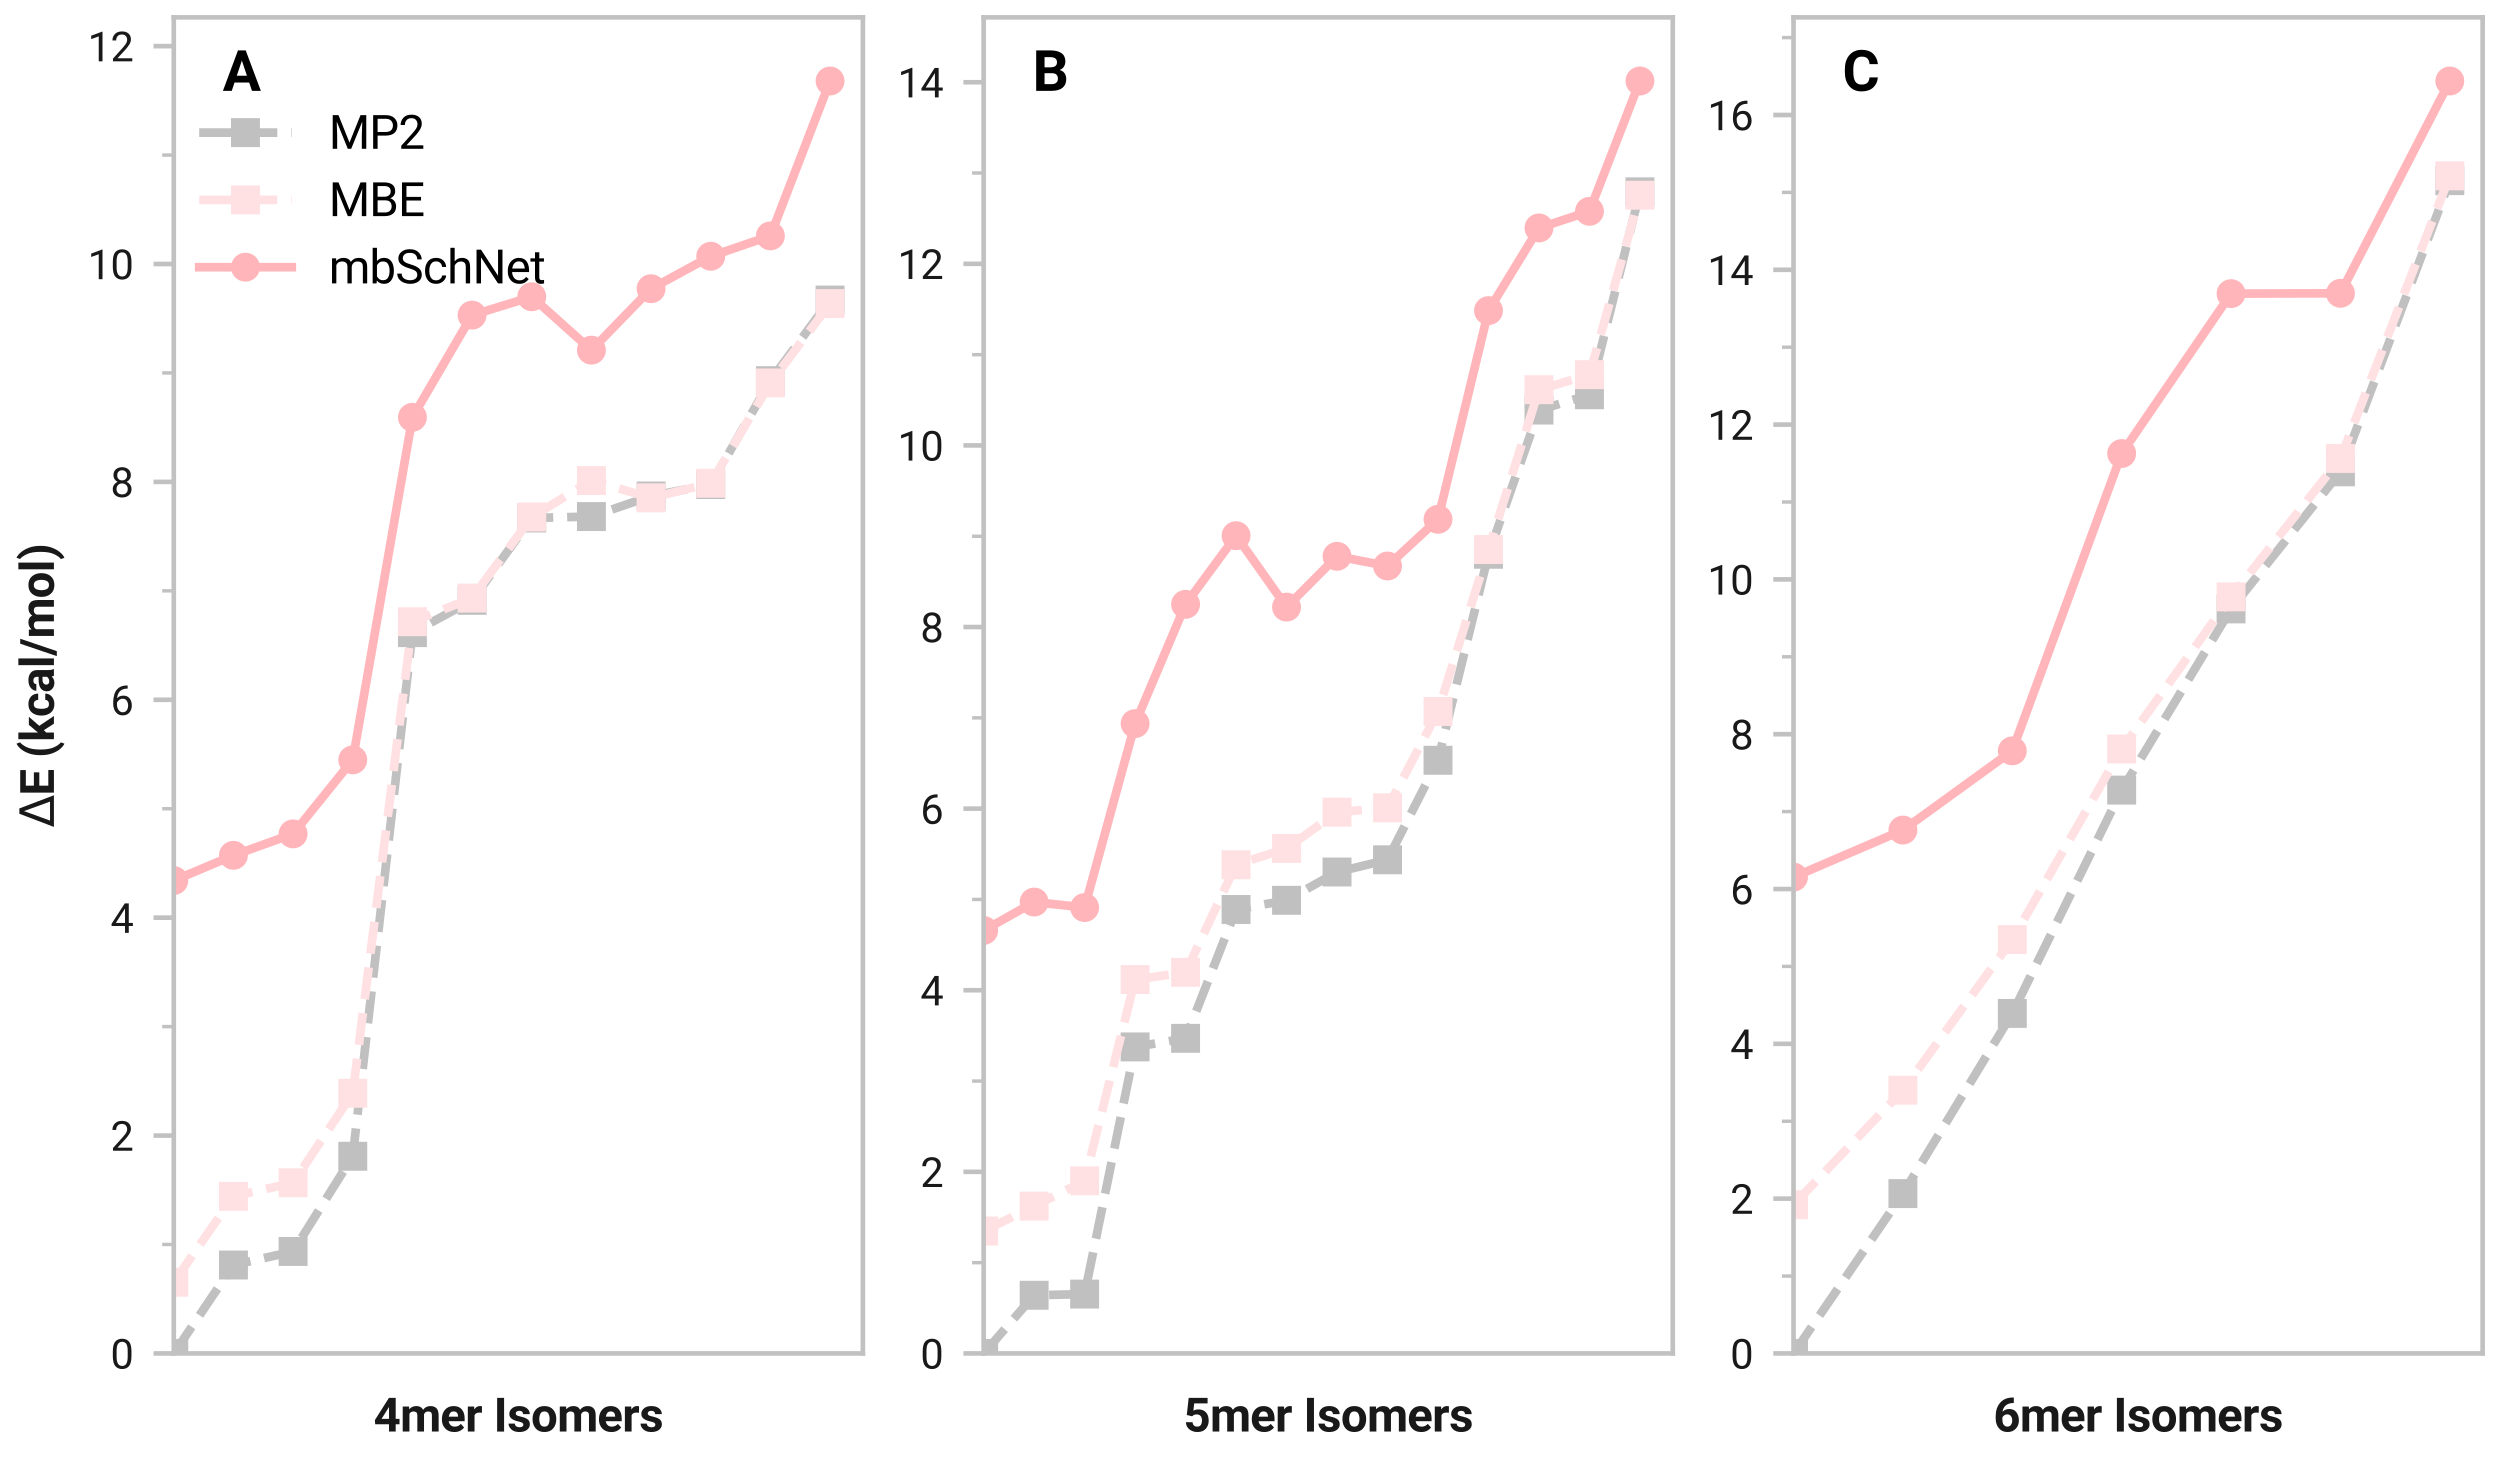 <?xml version="1.0" encoding="utf-8" standalone="no"?>
<!DOCTYPE svg PUBLIC "-//W3C//DTD SVG 1.1//EN"
  "http://www.w3.org/Graphics/SVG/1.1/DTD/svg11.dtd">
<svg xmlns:xlink="http://www.w3.org/1999/xlink" width="432pt" height="252pt" viewBox="0 0 432 252" xmlns="http://www.w3.org/2000/svg" version="1.1">
 <defs>
  <style type="text/css">*{stroke-linejoin: round; stroke-linecap: butt}</style>
 </defs>
 <g id="figure_1">
  <g id="patch_1">
   <path d="M 0 252 
L 432 252 
L 432 0 
L 0 0 
z
" style="fill: #ffffff"/>
  </g>
  <g id="axes_1">
   <g id="patch_2">
    <path d="M 30.029 233.875 
L 149.106 233.875 
L 149.106 3 
L 30.029 3 
z
" style="fill: #ffffff"/>
   </g>
   <g id="line2d_1">
    <path d="M 30.029 233.875 
L 40.338 218.595 
L 50.648 216.253 
L 60.958 199.802 
L 71.268 109.321 
L 81.577 103.744 
L 91.887 89.507 
L 102.197 89.262 
L 112.507 85.708 
L 122.817 83.726 
L 133.126 65.779 
L 143.436 51.85 
" clip-path="url(#p419c8ee6af)" style="fill: none; stroke-dasharray: 5.55,2.4; stroke-dashoffset: 0; stroke: #c0c0c0; stroke-width: 1.5"/>
    <defs>
     <path id="m6f2fa4c3c3" d="M -2.5 2.5 
L 2.5 2.5 
L 2.5 -2.5 
L -2.5 -2.5 
z
"/>
    </defs>
    <g clip-path="url(#p419c8ee6af)">
     <use xlink:href="#m6f2fa4c3c3" x="30.029" y="233.875" style="fill: #c0c0c0"/>
     <use xlink:href="#m6f2fa4c3c3" x="40.338" y="218.595" style="fill: #c0c0c0"/>
     <use xlink:href="#m6f2fa4c3c3" x="50.648" y="216.253" style="fill: #c0c0c0"/>
     <use xlink:href="#m6f2fa4c3c3" x="60.958" y="199.802" style="fill: #c0c0c0"/>
     <use xlink:href="#m6f2fa4c3c3" x="71.268" y="109.321" style="fill: #c0c0c0"/>
     <use xlink:href="#m6f2fa4c3c3" x="81.577" y="103.744" style="fill: #c0c0c0"/>
     <use xlink:href="#m6f2fa4c3c3" x="91.887" y="89.507" style="fill: #c0c0c0"/>
     <use xlink:href="#m6f2fa4c3c3" x="102.197" y="89.262" style="fill: #c0c0c0"/>
     <use xlink:href="#m6f2fa4c3c3" x="112.507" y="85.708" style="fill: #c0c0c0"/>
     <use xlink:href="#m6f2fa4c3c3" x="122.817" y="83.726" style="fill: #c0c0c0"/>
     <use xlink:href="#m6f2fa4c3c3" x="133.126" y="65.779" style="fill: #c0c0c0"/>
     <use xlink:href="#m6f2fa4c3c3" x="143.436" y="51.85" style="fill: #c0c0c0"/>
    </g>
   </g>
   <g id="line2d_2">
    <path d="M 30.029 221.563 
L 40.338 206.729 
L 50.648 204.382 
L 60.958 188.913 
L 71.268 107.428 
L 81.577 103.34 
L 91.887 89.324 
L 102.197 83.038 
L 112.507 86.028 
L 122.817 83.511 
L 133.126 66.172 
L 143.436 52.463 
" clip-path="url(#p419c8ee6af)" style="fill: none; stroke-dasharray: 5.55,2.4; stroke-dashoffset: 0; stroke: #ffe1e3; stroke-width: 1.5"/>
    <defs>
     <path id="m548f110349" d="M -2.5 2.5 
L 2.5 2.5 
L 2.5 -2.5 
L -2.5 -2.5 
z
"/>
    </defs>
    <g clip-path="url(#p419c8ee6af)">
     <use xlink:href="#m548f110349" x="30.029" y="221.563" style="fill: #ffe1e3"/>
     <use xlink:href="#m548f110349" x="40.338" y="206.729" style="fill: #ffe1e3"/>
     <use xlink:href="#m548f110349" x="50.648" y="204.382" style="fill: #ffe1e3"/>
     <use xlink:href="#m548f110349" x="60.958" y="188.913" style="fill: #ffe1e3"/>
     <use xlink:href="#m548f110349" x="71.268" y="107.428" style="fill: #ffe1e3"/>
     <use xlink:href="#m548f110349" x="81.577" y="103.34" style="fill: #ffe1e3"/>
     <use xlink:href="#m548f110349" x="91.887" y="89.324" style="fill: #ffe1e3"/>
     <use xlink:href="#m548f110349" x="102.197" y="83.038" style="fill: #ffe1e3"/>
     <use xlink:href="#m548f110349" x="112.507" y="86.028" style="fill: #ffe1e3"/>
     <use xlink:href="#m548f110349" x="122.817" y="83.511" style="fill: #ffe1e3"/>
     <use xlink:href="#m548f110349" x="133.126" y="66.172" style="fill: #ffe1e3"/>
     <use xlink:href="#m548f110349" x="143.436" y="52.463" style="fill: #ffe1e3"/>
    </g>
   </g>
   <g id="matplotlib.axis_1">
    <g id="text_1">
     <!-- 4mer Isomers -->
     <g style="fill: #191919" transform="translate(64.556 247.375) scale(0.08 -0.08)">
      <defs>
       <path id="Roboto-Bold-34" d="M 175 1553 
L 2072 4550 
L 2984 4550 
L 2984 1713 
L 3500 1713 
L 3500 984 
L 2984 984 
L 2984 0 
L 2081 0 
L 2081 984 
L 216 984 
L 175 1553 
z
M 1072 1713 
L 2081 1713 
L 2081 3328 
L 2019 3219 
L 1072 1713 
z
" transform="scale(0.016)"/>
       <path id="Roboto-Bold-6d" d="M 1806 2713 
Q 1431 2713 1253 2394 
L 1253 0 
L 347 0 
L 347 3381 
L 1197 3381 
L 1228 3009 
Q 1581 3444 2197 3444 
Q 2850 3444 3094 2928 
Q 3441 3444 4109 3444 
Q 4597 3444 4894 3156 
Q 5191 2869 5194 2169 
L 5194 0 
L 4288 0 
L 4288 2156 
Q 4288 2494 4152 2603 
Q 4016 2713 3781 2713 
Q 3381 2713 3222 2334 
L 3222 0 
L 2319 0 
L 2319 2150 
Q 2319 2484 2181 2598 
Q 2044 2713 1806 2713 
z
" transform="scale(0.016)"/>
       <path id="Roboto-Bold-65" d="M 3225 550 
Q 3063 319 2731 128 
Q 2400 -63 1906 -63 
Q 1119 -63 675 414 
Q 231 891 228 1566 
L 228 1697 
Q 228 2463 654 2953 
Q 1081 3444 1806 3444 
Q 2534 3444 2915 2987 
Q 3297 2531 3297 1781 
L 3297 1397 
L 1144 1397 
Q 1191 1069 1403 867 
Q 1616 666 1963 666 
Q 2478 666 2778 1044 
L 3225 550 
z
M 1800 2716 
Q 1513 2716 1356 2522 
Q 1200 2328 1153 2016 
L 2409 2016 
L 2409 2084 
Q 2403 2356 2258 2536 
Q 2113 2716 1800 2716 
z
" transform="scale(0.016)"/>
       <path id="Roboto-Bold-72" d="M 1922 2563 
Q 1413 2563 1253 2216 
L 1253 0 
L 347 0 
L 347 3381 
L 1200 3381 
L 1228 2978 
Q 1494 3444 1981 3444 
Q 2153 3444 2259 3403 
L 2250 2538 
L 1922 2563 
z
" transform="scale(0.016)"/>
       <path id="Roboto-Bold-20" transform="scale(0.016)"/>
       <path id="Roboto-Bold-49" d="M 1403 4550 
L 1403 0 
L 466 0 
L 466 4550 
L 1403 4550 
z
" transform="scale(0.016)"/>
       <path id="Roboto-Bold-73" d="M 2178 938 
Q 2178 1081 2045 1179 
Q 1913 1278 1475 1372 
Q 953 1484 618 1721 
Q 284 1959 284 2394 
Q 284 2816 642 3130 
Q 1000 3444 1631 3444 
Q 2291 3444 2669 3134 
Q 3047 2825 3047 2353 
L 2144 2353 
Q 2144 2547 2019 2675 
Q 1894 2803 1628 2803 
Q 1403 2803 1276 2698 
Q 1150 2594 1150 2438 
Q 1150 2294 1284 2200 
Q 1419 2106 1781 2034 
Q 2331 1925 2693 1700 
Q 3056 1475 3056 972 
Q 3056 525 2672 231 
Q 2288 -63 1634 -63 
Q 925 -63 550 301 
Q 175 666 175 1078 
L 1034 1078 
Q 1047 813 1230 697 
Q 1413 581 1653 581 
Q 2178 581 2178 938 
z
" transform="scale(0.016)"/>
       <path id="Roboto-Bold-6f" d="M 206 1722 
Q 206 2459 625 2951 
Q 1044 3444 1806 3444 
Q 2578 3444 2993 2951 
Q 3409 2459 3409 1722 
L 3409 1656 
Q 3409 919 2993 428 
Q 2578 -63 1813 -63 
Q 1053 -63 636 415 
Q 219 894 206 1616 
L 206 1722 
z
M 1113 1656 
Q 1113 1244 1270 955 
Q 1428 666 1813 666 
Q 2191 666 2348 953 
Q 2506 1241 2506 1722 
Q 2506 2125 2348 2420 
Q 2191 2716 1806 2716 
Q 1425 2716 1269 2422 
Q 1113 2128 1113 1656 
z
" transform="scale(0.016)"/>
      </defs>
      <use xlink:href="#Roboto-Bold-34"/>
      <use xlink:href="#Roboto-Bold-6d" x="57.373"/>
      <use xlink:href="#Roboto-Bold-65" x="143.945"/>
      <use xlink:href="#Roboto-Bold-72" x="197.998"/>
      <use xlink:href="#Roboto-Bold-20" x="234.521"/>
      <use xlink:href="#Roboto-Bold-49" x="259.424"/>
      <use xlink:href="#Roboto-Bold-73" x="288.623"/>
      <use xlink:href="#Roboto-Bold-6f" x="340.088"/>
      <use xlink:href="#Roboto-Bold-6d" x="396.631"/>
      <use xlink:href="#Roboto-Bold-65" x="483.203"/>
      <use xlink:href="#Roboto-Bold-72" x="537.256"/>
      <use xlink:href="#Roboto-Bold-73" x="573.779"/>
     </g>
    </g>
   </g>
   <g id="matplotlib.axis_2">
    <g id="ytick_1">
     <g id="line2d_3">
      <defs>
       <path id="mdea98d1e43" d="M 0 0 
L -3.5 0 
" style="stroke: #c2c1c1; stroke-width: 0.8"/>
      </defs>
      <g>
       <use xlink:href="#mdea98d1e43" x="30.029" y="233.875" style="fill: #c2c1c1; stroke: #c2c1c1; stroke-width: 0.8"/>
      </g>
     </g>
     <g id="text_2">
      <!-- 0 -->
      <g style="fill: #191919" transform="translate(19.094 236.5) scale(0.07 -0.07)">
       <defs>
        <path id="Roboto-Regular-30" d="M 3234 1944 
Q 3234 825 2848 381 
Q 2463 -63 1800 -63 
Q 1156 -63 764 368 
Q 372 800 359 1872 
L 359 2638 
Q 359 3753 750 4183 
Q 1141 4613 1794 4613 
Q 2447 4613 2834 4195 
Q 3222 3778 3234 2709 
L 3234 1944 
z
M 2653 2734 
Q 2653 3503 2434 3822 
Q 2216 4141 1794 4141 
Q 1388 4141 1167 3831 
Q 947 3522 941 2778 
L 941 1850 
Q 941 1088 1164 750 
Q 1388 413 1800 413 
Q 2222 413 2436 745 
Q 2650 1078 2653 1825 
L 2653 2734 
z
" transform="scale(0.016)"/>
       </defs>
       <use xlink:href="#Roboto-Regular-30"/>
      </g>
     </g>
    </g>
    <g id="ytick_2">
     <g id="line2d_4">
      <g>
       <use xlink:href="#mdea98d1e43" x="30.029" y="196.224" style="fill: #c2c1c1; stroke: #c2c1c1; stroke-width: 0.8"/>
      </g>
     </g>
     <g id="text_3">
      <!-- 2 -->
      <g style="fill: #191919" transform="translate(19.094 198.849) scale(0.07 -0.07)">
       <defs>
        <path id="Roboto-Regular-32" d="M 3359 475 
L 3359 0 
L 381 0 
L 381 416 
L 1925 2134 
Q 2306 2566 2439 2819 
Q 2572 3072 2572 3328 
Q 2572 3663 2364 3900 
Q 2156 4138 1778 4138 
Q 1322 4138 1097 3878 
Q 872 3619 872 3213 
L 294 3213 
Q 294 3788 672 4200 
Q 1050 4613 1778 4613 
Q 2422 4613 2786 4278 
Q 3150 3944 3150 3397 
Q 3150 2997 2903 2592 
Q 2656 2188 2297 1797 
L 1078 475 
L 3359 475 
z
" transform="scale(0.016)"/>
       </defs>
       <use xlink:href="#Roboto-Regular-32"/>
      </g>
     </g>
    </g>
    <g id="ytick_3">
     <g id="line2d_5">
      <g>
       <use xlink:href="#mdea98d1e43" x="30.029" y="158.574" style="fill: #c2c1c1; stroke: #c2c1c1; stroke-width: 0.8"/>
      </g>
     </g>
     <g id="text_4">
      <!-- 4 -->
      <g style="fill: #191919" transform="translate(19.094 161.199) scale(0.07 -0.07)">
       <defs>
        <path id="Roboto-Regular-34" d="M 166 1397 
L 2203 4550 
L 2819 4550 
L 2819 1531 
L 3453 1531 
L 3453 1056 
L 2819 1056 
L 2819 0 
L 2241 0 
L 2241 1056 
L 166 1056 
L 166 1397 
z
M 822 1531 
L 2241 1531 
L 2241 3766 
L 2169 3638 
L 822 1531 
z
" transform="scale(0.016)"/>
       </defs>
       <use xlink:href="#Roboto-Regular-34"/>
      </g>
     </g>
    </g>
    <g id="ytick_4">
     <g id="line2d_6">
      <g>
       <use xlink:href="#mdea98d1e43" x="30.029" y="120.923" style="fill: #c2c1c1; stroke: #c2c1c1; stroke-width: 0.8"/>
      </g>
     </g>
     <g id="text_5">
      <!-- 6 -->
      <g style="fill: #191919" transform="translate(19.094 123.548) scale(0.07 -0.07)">
       <defs>
        <path id="Roboto-Regular-36" d="M 3291 1484 
Q 3291 838 2930 387 
Q 2569 -63 1878 -63 
Q 1388 -63 1063 198 
Q 738 459 577 861 
Q 416 1263 416 1684 
L 416 1956 
Q 416 2597 595 3194 
Q 775 3791 1247 4173 
Q 1719 4556 2597 4556 
L 2647 4556 
L 2647 4066 
Q 2041 4066 1705 3853 
Q 1369 3641 1205 3302 
Q 1041 2963 1006 2575 
Q 1369 2984 1984 2984 
Q 2438 2984 2727 2765 
Q 3016 2547 3153 2201 
Q 3291 1856 3291 1484 
z
M 997 1666 
Q 997 1059 1267 737 
Q 1538 416 1878 416 
Q 2278 416 2498 708 
Q 2719 1000 2719 1456 
Q 2719 1863 2516 2184 
Q 2313 2506 1891 2506 
Q 1588 2506 1341 2325 
Q 1094 2144 997 1884 
L 997 1666 
z
" transform="scale(0.016)"/>
       </defs>
       <use xlink:href="#Roboto-Regular-36"/>
      </g>
     </g>
    </g>
    <g id="ytick_5">
     <g id="line2d_7">
      <g>
       <use xlink:href="#mdea98d1e43" x="30.029" y="83.272" style="fill: #c2c1c1; stroke: #c2c1c1; stroke-width: 0.8"/>
      </g>
     </g>
     <g id="text_6">
      <!-- 8 -->
      <g style="fill: #191919" transform="translate(19.094 85.897) scale(0.07 -0.07)">
       <defs>
        <path id="Roboto-Regular-38" d="M 3244 1231 
Q 3244 606 2826 271 
Q 2409 -63 1796 -63 
Q 1184 -63 767 271 
Q 350 606 350 1231 
Q 350 1613 554 1905 
Q 759 2197 1109 2347 
Q 806 2494 629 2762 
Q 453 3031 453 3366 
Q 453 3963 833 4288 
Q 1213 4613 1794 4613 
Q 2378 4613 2758 4288 
Q 3138 3963 3138 3366 
Q 3138 3028 2956 2761 
Q 2775 2494 2472 2347 
Q 2825 2197 3034 1903 
Q 3244 1609 3244 1231 
z
M 2559 3356 
Q 2559 3697 2346 3917 
Q 2134 4138 1793 4138 
Q 1453 4138 1243 3927 
Q 1034 3716 1034 3356 
Q 1034 3003 1243 2790 
Q 1453 2578 1797 2578 
Q 2138 2578 2348 2790 
Q 2559 3003 2559 3356 
z
M 2663 1244 
Q 2663 1625 2420 1865 
Q 2178 2106 1791 2106 
Q 1394 2106 1161 1865 
Q 928 1625 928 1244 
Q 928 850 1161 631 
Q 1394 413 1797 413 
Q 2200 413 2431 631 
Q 2663 850 2663 1244 
z
" transform="scale(0.016)"/>
       </defs>
       <use xlink:href="#Roboto-Regular-38"/>
      </g>
     </g>
    </g>
    <g id="ytick_6">
     <g id="line2d_8">
      <g>
       <use xlink:href="#mdea98d1e43" x="30.029" y="45.622" style="fill: #c2c1c1; stroke: #c2c1c1; stroke-width: 0.8"/>
      </g>
     </g>
     <g id="text_7">
      <!-- 10 -->
      <g style="fill: #191919" transform="translate(15.16 48.247) scale(0.07 -0.07)">
       <defs>
        <path id="Roboto-Regular-31" d="M 2278 4575 
L 2278 0 
L 1700 0 
L 1700 3853 
L 534 3428 
L 534 3950 
L 2188 4575 
L 2278 4575 
z
" transform="scale(0.016)"/>
       </defs>
       <use xlink:href="#Roboto-Regular-31"/>
       <use xlink:href="#Roboto-Regular-30" x="56.201"/>
      </g>
     </g>
    </g>
    <g id="ytick_7">
     <g id="line2d_9">
      <g>
       <use xlink:href="#mdea98d1e43" x="30.029" y="7.971" style="fill: #c2c1c1; stroke: #c2c1c1; stroke-width: 0.8"/>
      </g>
     </g>
     <g id="text_8">
      <!-- 12 -->
      <g style="fill: #191919" transform="translate(15.16 10.596) scale(0.07 -0.07)">
       <use xlink:href="#Roboto-Regular-31"/>
       <use xlink:href="#Roboto-Regular-32" x="56.201"/>
      </g>
     </g>
    </g>
    <g id="ytick_8">
     <g id="line2d_10">
      <defs>
       <path id="mc405401a1e" d="M 0 0 
L -2 0 
" style="stroke: #c2c1c1; stroke-width: 0.6"/>
      </defs>
      <g>
       <use xlink:href="#mc405401a1e" x="30.029" y="215.049" style="fill: #c2c1c1; stroke: #c2c1c1; stroke-width: 0.6"/>
      </g>
     </g>
    </g>
    <g id="ytick_9">
     <g id="line2d_11">
      <g>
       <use xlink:href="#mc405401a1e" x="30.029" y="177.399" style="fill: #c2c1c1; stroke: #c2c1c1; stroke-width: 0.6"/>
      </g>
     </g>
    </g>
    <g id="ytick_10">
     <g id="line2d_12">
      <g>
       <use xlink:href="#mc405401a1e" x="30.029" y="139.748" style="fill: #c2c1c1; stroke: #c2c1c1; stroke-width: 0.6"/>
      </g>
     </g>
    </g>
    <g id="ytick_11">
     <g id="line2d_13">
      <g>
       <use xlink:href="#mc405401a1e" x="30.029" y="102.098" style="fill: #c2c1c1; stroke: #c2c1c1; stroke-width: 0.6"/>
      </g>
     </g>
    </g>
    <g id="ytick_12">
     <g id="line2d_14">
      <g>
       <use xlink:href="#mc405401a1e" x="30.029" y="64.447" style="fill: #c2c1c1; stroke: #c2c1c1; stroke-width: 0.6"/>
      </g>
     </g>
    </g>
    <g id="ytick_13">
     <g id="line2d_15">
      <g>
       <use xlink:href="#mc405401a1e" x="30.029" y="26.797" style="fill: #c2c1c1; stroke: #c2c1c1; stroke-width: 0.6"/>
      </g>
     </g>
    </g>
    <g id="text_9">
     <!-- $\Delta$E (kcal/mol) -->
     <g style="fill: #191919" transform="translate(9.32 142.958) rotate(-90) scale(0.08 -0.08)">
      <defs>
       <path id="DejaVuSans-394" d="M 2188 4044 
L 906 525 
L 3472 525 
L 2188 4044 
z
M 50 0 
L 1831 4666 
L 2547 4666 
L 4325 0 
L 50 0 
z
" transform="scale(0.016)"/>
       <path id="Roboto-Bold-45" d="M 406 0 
L 406 4550 
L 3450 4550 
L 3450 3791 
L 1347 3791 
L 1347 2706 
L 3144 2706 
L 3144 1972 
L 1347 1972 
L 1347 756 
L 3459 756 
L 3459 0 
L 406 0 
z
" transform="scale(0.016)"/>
       <path id="Roboto-Bold-28" d="M 391 1850 
Q 391 2731 633 3392 
Q 875 4053 1234 4473 
Q 1594 4894 1947 5053 
L 2122 4566 
Q 1772 4303 1465 3661 
Q 1159 3019 1153 1906 
L 1153 1772 
Q 1153 628 1461 -23 
Q 1769 -675 2122 -944 
L 1947 -1422 
Q 1594 -1266 1234 -845 
Q 875 -425 633 237 
Q 391 900 391 1778 
L 391 1850 
z
" transform="scale(0.016)"/>
       <path id="Roboto-Bold-6b" d="M 2444 0 
L 1575 1356 
L 1253 1034 
L 1253 0 
L 350 0 
L 350 4803 
L 1253 4803 
L 1253 2144 
L 1428 2369 
L 2291 3381 
L 3375 3381 
L 2156 1975 
L 3484 0 
L 2444 0 
z
" transform="scale(0.016)"/>
       <path id="Roboto-Bold-63" d="M 1753 666 
Q 2000 666 2159 802 
Q 2319 938 2322 1169 
L 3172 1169 
Q 3166 631 2761 284 
Q 2356 -63 1769 -63 
Q 984 -63 595 432 
Q 206 928 206 1647 
L 206 1734 
Q 206 2450 593 2947 
Q 981 3444 1766 3444 
Q 2388 3444 2777 3087 
Q 3166 2731 3172 2122 
L 2322 2122 
Q 2319 2369 2172 2542 
Q 2025 2716 1750 2716 
Q 1356 2716 1234 2420 
Q 1113 2125 1113 1647 
Q 1113 1256 1233 961 
Q 1353 666 1753 666 
z
" transform="scale(0.016)"/>
       <path id="Roboto-Bold-61" d="M 2306 0 
Q 2250 119 2216 303 
Q 1888 -63 1363 -63 
Q 878 -63 547 223 
Q 216 509 216 950 
Q 216 1481 609 1773 
Q 1003 2066 1775 2066 
L 2178 2066 
L 2178 2263 
Q 2178 2497 2058 2636 
Q 1938 2775 1678 2775 
Q 1194 2775 1194 2369 
L 291 2369 
Q 291 2809 681 3126 
Q 1072 3444 1728 3444 
Q 2313 3444 2698 3147 
Q 3084 2850 3084 2256 
L 3084 750 
Q 3091 300 3219 53 
L 3219 0 
L 2306 0 
z
M 1559 628 
Q 1788 628 1948 729 
Q 2109 831 2178 953 
L 2178 1541 
L 1809 1541 
Q 1450 1541 1284 1389 
Q 1119 1238 1119 1016 
Q 1119 847 1236 737 
Q 1353 628 1559 628 
z
" transform="scale(0.016)"/>
       <path id="Roboto-Bold-6c" d="M 1303 4800 
L 1303 0 
L 397 0 
L 397 4800 
L 1303 4800 
z
" transform="scale(0.016)"/>
       <path id="Roboto-Bold-2f" d="M 2306 4550 
L 631 -391 
L -41 -391 
L 1634 4550 
L 2306 4550 
z
" transform="scale(0.016)"/>
       <path id="Roboto-Bold-29" d="M 1906 1778 
Q 1906 928 1656 264 
Q 1406 -400 1034 -833 
Q 663 -1266 300 -1422 
L 125 -944 
Q 472 -684 780 -37 
Q 1088 609 1094 1722 
L 1094 1856 
Q 1094 3000 780 3656 
Q 466 4313 125 4572 
L 300 5053 
Q 663 4894 1034 4461 
Q 1406 4028 1656 3364 
Q 1906 2700 1906 1847 
L 1906 1778 
z
" transform="scale(0.016)"/>
      </defs>
      <use xlink:href="#DejaVuSans-394" transform="translate(0 0.047)"/>
      <use xlink:href="#Roboto-Bold-45" transform="translate(68.408 0.047)"/>
      <use xlink:href="#Roboto-Bold-20" transform="translate(124.658 0.047)"/>
      <use xlink:href="#Roboto-Bold-28" transform="translate(149.561 0.047)"/>
      <use xlink:href="#Roboto-Bold-6b" transform="translate(184.668 0.047)"/>
      <use xlink:href="#Roboto-Bold-63" transform="translate(238.086 0.047)"/>
      <use xlink:href="#Roboto-Bold-61" transform="translate(290.283 0.047)"/>
      <use xlink:href="#Roboto-Bold-6c" transform="translate(343.896 0.047)"/>
      <use xlink:href="#Roboto-Bold-2f" transform="translate(370.41 0.047)"/>
      <use xlink:href="#Roboto-Bold-6d" transform="translate(407.812 0.047)"/>
      <use xlink:href="#Roboto-Bold-6f" transform="translate(494.385 0.047)"/>
      <use xlink:href="#Roboto-Bold-6c" transform="translate(550.928 0.047)"/>
      <use xlink:href="#Roboto-Bold-29" transform="translate(577.441 0.047)"/>
     </g>
    </g>
   </g>
   <g id="line2d_16">
    <path d="M 30.029 152.157 
L 40.338 147.802 
L 50.648 144.094 
L 60.958 131.302 
L 71.268 72.112 
L 81.577 54.456 
L 91.887 51.279 
L 102.197 60.506 
L 112.507 49.887 
L 122.817 44.283 
L 133.126 40.759 
L 143.436 13.994 
" clip-path="url(#p419c8ee6af)" style="fill: none; stroke: #ffb5ba; stroke-width: 1.5; stroke-linecap: square"/>
    <defs>
     <path id="mcfd9f51b48" d="M 0 2.5 
C 0.663 2.5 1.299 2.237 1.768 1.768 
C 2.237 1.299 2.5 0.663 2.5 0 
C 2.5 -0.663 2.237 -1.299 1.768 -1.768 
C 1.299 -2.237 0.663 -2.5 0 -2.5 
C -0.663 -2.5 -1.299 -2.237 -1.768 -1.768 
C -2.237 -1.299 -2.5 -0.663 -2.5 0 
C -2.5 0.663 -2.237 1.299 -1.768 1.768 
C -1.299 2.237 -0.663 2.5 0 2.5 
z
"/>
    </defs>
    <g clip-path="url(#p419c8ee6af)">
     <use xlink:href="#mcfd9f51b48" x="30.029" y="152.157" style="fill: #ffb5ba"/>
     <use xlink:href="#mcfd9f51b48" x="40.338" y="147.802" style="fill: #ffb5ba"/>
     <use xlink:href="#mcfd9f51b48" x="50.648" y="144.094" style="fill: #ffb5ba"/>
     <use xlink:href="#mcfd9f51b48" x="60.958" y="131.302" style="fill: #ffb5ba"/>
     <use xlink:href="#mcfd9f51b48" x="71.268" y="72.112" style="fill: #ffb5ba"/>
     <use xlink:href="#mcfd9f51b48" x="81.577" y="54.456" style="fill: #ffb5ba"/>
     <use xlink:href="#mcfd9f51b48" x="91.887" y="51.279" style="fill: #ffb5ba"/>
     <use xlink:href="#mcfd9f51b48" x="102.197" y="60.506" style="fill: #ffb5ba"/>
     <use xlink:href="#mcfd9f51b48" x="112.507" y="49.887" style="fill: #ffb5ba"/>
     <use xlink:href="#mcfd9f51b48" x="122.817" y="44.283" style="fill: #ffb5ba"/>
     <use xlink:href="#mcfd9f51b48" x="133.126" y="40.759" style="fill: #ffb5ba"/>
     <use xlink:href="#mcfd9f51b48" x="143.436" y="13.994" style="fill: #ffb5ba"/>
    </g>
   </g>
   <g id="patch_3">
    <path d="M 30.029 233.875 
L 30.029 3 
" style="fill: none; stroke: #c2c1c1; stroke-width: 0.8; stroke-linejoin: miter; stroke-linecap: square"/>
   </g>
   <g id="patch_4">
    <path d="M 149.106 233.875 
L 149.106 3 
" style="fill: none; stroke: #c2c1c1; stroke-width: 0.8; stroke-linejoin: miter; stroke-linecap: square"/>
   </g>
   <g id="patch_5">
    <path d="M 30.029 233.875 
L 149.106 233.875 
" style="fill: none; stroke: #c2c1c1; stroke-width: 0.8; stroke-linejoin: miter; stroke-linecap: square"/>
   </g>
   <g id="patch_6">
    <path d="M 30.029 3 
L 149.106 3 
" style="fill: none; stroke: #c2c1c1; stroke-width: 0.8; stroke-linejoin: miter; stroke-linecap: square"/>
   </g>
   <g id="text_10">
    <!-- A -->
    <g transform="translate(38.483 15.698) scale(0.096 -0.096)">
     <defs>
      <path id="Roboto-Bold-41" d="M 25 0 
L 1719 4550 
L 2588 4550 
L 4291 0 
L 3291 0 
L 2978 938 
L 1331 938 
L 1019 0 
L 25 0 
z
M 1584 1697 
L 2725 1697 
L 2156 3406 
L 1584 1697 
z
" transform="scale(0.016)"/>
     </defs>
     <use xlink:href="#Roboto-Bold-41"/>
    </g>
   </g>
   <g id="legend_1">
    <g id="line2d_17">
     <path d="M 34.419 22.918 
L 42.419 22.918 
L 50.419 22.918 
" style="fill: none; stroke-dasharray: 5.55,2.4; stroke-dashoffset: 0; stroke: #c0c0c0; stroke-width: 1.5"/>
     <g>
      <use xlink:href="#m6f2fa4c3c3" x="42.419" y="22.918" style="fill: #c0c0c0"/>
     </g>
    </g>
    <g id="text_11">
     <!-- MP2 -->
     <g transform="translate(56.819 25.718) scale(0.08 -0.08)">
      <defs>
       <path id="Roboto-Regular-4d" d="M 2794 841 
L 4281 4550 
L 5056 4550 
L 5056 0 
L 4456 0 
L 4456 1775 
L 4516 3678 
L 3019 0 
L 2563 0 
L 1069 3684 
L 1128 1775 
L 1128 0 
L 528 0 
L 528 4550 
L 1303 4550 
L 2794 841 
z
" transform="scale(0.016)"/>
       <path id="Roboto-Regular-50" d="M 1131 1784 
L 1131 0 
L 528 0 
L 528 4550 
L 2206 4550 
Q 2981 4550 3392 4159 
Q 3803 3769 3803 3163 
Q 3803 2503 3392 2143 
Q 2981 1784 2206 1784 
L 1131 1784 
z
M 1131 4056 
L 1131 2275 
L 2206 2275 
Q 2738 2275 2969 2522 
Q 3200 2769 3200 3156 
Q 3200 3506 2969 3781 
Q 2738 4056 2206 4056 
L 1131 4056 
z
" transform="scale(0.016)"/>
      </defs>
      <use xlink:href="#Roboto-Regular-4d"/>
      <use xlink:href="#Roboto-Regular-50" x="87.305"/>
      <use xlink:href="#Roboto-Regular-32" x="150.391"/>
     </g>
    </g>
    <g id="line2d_18">
     <path d="M 34.419 34.543 
L 42.419 34.543 
L 50.419 34.543 
" style="fill: none; stroke-dasharray: 5.55,2.4; stroke-dashoffset: 0; stroke: #ffe1e3; stroke-width: 1.5"/>
     <g>
      <use xlink:href="#m548f110349" x="42.419" y="34.543" style="fill: #ffe1e3"/>
     </g>
    </g>
    <g id="text_12">
     <!-- MBE -->
     <g transform="translate(56.819 37.343) scale(0.08 -0.08)">
      <defs>
       <path id="Roboto-Regular-42" d="M 3625 1313 
Q 3625 675 3214 337 
Q 2803 0 2122 0 
L 528 0 
L 528 4550 
L 2019 4550 
Q 2719 4550 3111 4261 
Q 3503 3972 3503 3338 
Q 3503 3022 3323 2776 
Q 3144 2531 2831 2397 
Q 3216 2291 3420 1994 
Q 3625 1697 3625 1313 
z
M 1131 4056 
L 1131 2613 
L 2038 2613 
Q 2425 2613 2662 2806 
Q 2900 3000 2900 3344 
Q 2900 4041 2056 4056 
L 1131 4056 
z
M 3025 1306 
Q 3025 1688 2817 1908 
Q 2609 2128 2150 2128 
L 1131 2128 
L 1131 491 
L 2122 491 
Q 2550 491 2787 711 
Q 3025 931 3025 1306 
z
" transform="scale(0.016)"/>
       <path id="Roboto-Regular-45" d="M 528 0 
L 528 4550 
L 3388 4550 
L 3388 4056 
L 1131 4056 
L 1131 2594 
L 3100 2594 
L 3100 2103 
L 1131 2103 
L 1131 491 
L 3419 491 
L 3419 0 
L 528 0 
z
" transform="scale(0.016)"/>
      </defs>
      <use xlink:href="#Roboto-Regular-4d"/>
      <use xlink:href="#Roboto-Regular-42" x="87.305"/>
      <use xlink:href="#Roboto-Regular-45" x="149.609"/>
     </g>
    </g>
    <g id="line2d_19">
     <path d="M 34.419 46.168 
L 42.419 46.168 
L 50.419 46.168 
" style="fill: none; stroke: #ffb5ba; stroke-width: 1.5; stroke-linecap: square"/>
     <g>
      <use xlink:href="#mcfd9f51b48" x="42.419" y="46.168" style="fill: #ffb5ba"/>
     </g>
    </g>
    <g id="text_13">
     <!-- mbSchNet -->
     <g transform="translate(56.819 48.968) scale(0.08 -0.08)">
      <defs>
       <path id="Roboto-Regular-6d" d="M 1794 2956 
Q 1225 2956 1016 2478 
L 1016 0 
L 434 0 
L 434 3381 
L 984 3381 
L 1000 3013 
Q 1366 3444 2000 3444 
Q 2325 3444 2579 3314 
Q 2834 3184 2969 2900 
Q 3138 3144 3408 3294 
Q 3678 3444 4044 3444 
Q 4588 3444 4883 3153 
Q 5178 2863 5178 2222 
L 5178 0 
L 4597 0 
L 4597 2228 
Q 4597 2653 4401 2804 
Q 4206 2956 3875 2956 
Q 3525 2956 3325 2748 
Q 3125 2541 3094 2244 
L 3094 0 
L 2516 0 
L 2516 2225 
Q 2516 2622 2319 2789 
Q 2122 2956 1794 2956 
z
" transform="scale(0.016)"/>
       <path id="Roboto-Regular-62" d="M 3303 1653 
Q 3303 913 2959 425 
Q 2616 -63 1988 -63 
Q 1347 -63 1000 391 
L 969 0 
L 438 0 
L 438 4800 
L 1019 4800 
L 1019 3016 
Q 1363 3444 1981 3444 
Q 2619 3444 2961 2969 
Q 3303 2494 3303 1719 
L 3303 1653 
z
M 1838 2956 
Q 1522 2956 1325 2804 
Q 1128 2653 1019 2431 
L 1019 959 
Q 1131 734 1331 581 
Q 1531 428 1844 428 
Q 2313 428 2517 789 
Q 2722 1150 2722 1653 
L 2722 1719 
Q 2722 2222 2526 2589 
Q 2331 2956 1838 2956 
z
" transform="scale(0.016)"/>
       <path id="Roboto-Regular-53" d="M 2953 1150 
Q 2953 1463 2742 1650 
Q 2531 1838 1856 2036 
Q 1181 2234 789 2542 
Q 397 2850 397 3375 
Q 397 3906 820 4259 
Q 1244 4613 1944 4613 
Q 2713 4613 3130 4191 
Q 3547 3769 3547 3238 
L 2947 3238 
Q 2947 3619 2700 3869 
Q 2453 4119 1944 4119 
Q 1463 4119 1231 3908 
Q 1000 3697 1000 3381 
Q 1000 3097 1245 2908 
Q 1491 2719 2044 2563 
Q 2834 2341 3196 2014 
Q 3559 1688 3559 1156 
Q 3559 600 3125 268 
Q 2691 -63 1972 -63 
Q 1553 -63 1158 93 
Q 763 250 508 558 
Q 253 866 253 1319 
L 853 1319 
Q 853 853 1193 640 
Q 1534 428 1972 428 
Q 2444 428 2698 623 
Q 2953 819 2953 1150 
z
" transform="scale(0.016)"/>
       <path id="Roboto-Regular-63" d="M 1794 413 
Q 2103 413 2336 597 
Q 2569 781 2591 1069 
L 3141 1069 
Q 3119 616 2725 276 
Q 2331 -63 1794 -63 
Q 1031 -63 661 440 
Q 291 944 291 1625 
L 291 1756 
Q 291 2438 661 2941 
Q 1031 3444 1794 3444 
Q 2388 3444 2753 3092 
Q 3119 2741 3141 2219 
L 2591 2219 
Q 2569 2531 2355 2750 
Q 2141 2969 1794 2969 
Q 1438 2969 1236 2787 
Q 1034 2606 951 2328 
Q 869 2050 869 1756 
L 869 1625 
Q 869 1328 950 1050 
Q 1031 772 1232 592 
Q 1434 413 1794 413 
z
" transform="scale(0.016)"/>
       <path id="Roboto-Regular-68" d="M 1844 2956 
Q 1566 2956 1353 2806 
Q 1141 2656 1019 2416 
L 1019 0 
L 441 0 
L 441 4800 
L 1019 4800 
L 1019 2978 
Q 1403 3444 2016 3444 
Q 2513 3444 2805 3166 
Q 3097 2888 3100 2231 
L 3100 0 
L 2519 0 
L 2519 2222 
Q 2519 2619 2345 2787 
Q 2172 2956 1844 2956 
z
" transform="scale(0.016)"/>
       <path id="Roboto-Regular-4e" d="M 4028 4550 
L 4028 0 
L 3422 0 
L 1131 3509 
L 1131 0 
L 528 0 
L 528 4550 
L 1131 4550 
L 3431 1031 
L 3431 4550 
L 4028 4550 
z
" transform="scale(0.016)"/>
       <path id="Roboto-Regular-65" d="M 3116 591 
Q 2950 341 2647 139 
Q 2344 -63 1844 -63 
Q 1138 -63 714 396 
Q 291 856 291 1572 
L 291 1703 
Q 291 2256 502 2645 
Q 713 3034 1050 3239 
Q 1388 3444 1769 3444 
Q 2494 3444 2826 2970 
Q 3159 2497 3159 1788 
L 3159 1528 
L 872 1528 
Q 884 1063 1148 736 
Q 1413 409 1875 409 
Q 2181 409 2393 534 
Q 2606 659 2766 869 
L 3116 591 
z
M 1769 2969 
Q 1425 2969 1187 2719 
Q 950 2469 891 2000 
L 2581 2000 
L 2581 2044 
Q 2559 2381 2386 2675 
Q 2213 2969 1769 2969 
z
" transform="scale(0.016)"/>
       <path id="Roboto-Regular-74" d="M 1872 0 
Q 1675 -63 1425 -63 
Q 1103 -63 875 134 
Q 647 331 647 841 
L 647 2938 
L 28 2938 
L 28 3381 
L 647 3381 
L 647 4203 
L 1225 4203 
L 1225 3381 
L 1856 3381 
L 1856 2938 
L 1225 2938 
L 1225 838 
Q 1225 578 1337 506 
Q 1450 434 1597 434 
Q 1706 434 1869 472 
L 1872 0 
z
" transform="scale(0.016)"/>
      </defs>
      <use xlink:href="#Roboto-Regular-6d"/>
      <use xlink:href="#Roboto-Regular-62" x="87.695"/>
      <use xlink:href="#Roboto-Regular-53" x="143.848"/>
      <use xlink:href="#Roboto-Regular-63" x="203.223"/>
      <use xlink:href="#Roboto-Regular-68" x="255.566"/>
      <use xlink:href="#Roboto-Regular-4e" x="310.645"/>
      <use xlink:href="#Roboto-Regular-65" x="381.982"/>
      <use xlink:href="#Roboto-Regular-74" x="435.01"/>
     </g>
    </g>
   </g>
  </g>
  <g id="axes_2">
   <g id="patch_7">
    <path d="M 169.975 233.875 
L 289.053 233.875 
L 289.053 3 
L 169.975 3 
z
" style="fill: #ffffff"/>
   </g>
   <g id="line2d_20">
    <path d="M 169.975 233.875 
L 178.699 223.822 
L 187.423 223.617 
L 196.146 180.907 
L 204.87 179.425 
L 213.594 157.159 
L 222.317 155.574 
L 231.041 150.684 
L 239.765 148.572 
L 248.488 131.376 
L 257.212 95.78 
L 265.935 70.864 
L 274.659 68.218 
L 283.383 33.147 
" clip-path="url(#pd6035f7c13)" style="fill: none; stroke-dasharray: 5.55,2.4; stroke-dashoffset: 0; stroke: #c0c0c0; stroke-width: 1.5"/>
    <g clip-path="url(#pd6035f7c13)">
     <use xlink:href="#m6f2fa4c3c3" x="169.975" y="233.875" style="fill: #c0c0c0"/>
     <use xlink:href="#m6f2fa4c3c3" x="178.699" y="223.822" style="fill: #c0c0c0"/>
     <use xlink:href="#m6f2fa4c3c3" x="187.423" y="223.617" style="fill: #c0c0c0"/>
     <use xlink:href="#m6f2fa4c3c3" x="196.146" y="180.907" style="fill: #c0c0c0"/>
     <use xlink:href="#m6f2fa4c3c3" x="204.87" y="179.425" style="fill: #c0c0c0"/>
     <use xlink:href="#m6f2fa4c3c3" x="213.594" y="157.159" style="fill: #c0c0c0"/>
     <use xlink:href="#m6f2fa4c3c3" x="222.317" y="155.574" style="fill: #c0c0c0"/>
     <use xlink:href="#m6f2fa4c3c3" x="231.041" y="150.684" style="fill: #c0c0c0"/>
     <use xlink:href="#m6f2fa4c3c3" x="239.765" y="148.572" style="fill: #c0c0c0"/>
     <use xlink:href="#m6f2fa4c3c3" x="248.488" y="131.376" style="fill: #c0c0c0"/>
     <use xlink:href="#m6f2fa4c3c3" x="257.212" y="95.78" style="fill: #c0c0c0"/>
     <use xlink:href="#m6f2fa4c3c3" x="265.935" y="70.864" style="fill: #c0c0c0"/>
     <use xlink:href="#m6f2fa4c3c3" x="274.659" y="68.218" style="fill: #c0c0c0"/>
     <use xlink:href="#m6f2fa4c3c3" x="283.383" y="33.147" style="fill: #c0c0c0"/>
    </g>
   </g>
   <g id="line2d_21">
    <path d="M 169.975 212.723 
L 178.699 208.42 
L 187.423 204.053 
L 196.146 169.27 
L 204.87 168.016 
L 213.594 149.431 
L 222.317 146.613 
L 231.041 140.347 
L 239.765 139.597 
L 248.488 122.95 
L 257.212 94.954 
L 265.935 67.337 
L 274.659 64.739 
L 283.383 33.736 
" clip-path="url(#pd6035f7c13)" style="fill: none; stroke-dasharray: 5.55,2.4; stroke-dashoffset: 0; stroke: #ffe1e3; stroke-width: 1.5"/>
    <g clip-path="url(#pd6035f7c13)">
     <use xlink:href="#m548f110349" x="169.975" y="212.723" style="fill: #ffe1e3"/>
     <use xlink:href="#m548f110349" x="178.699" y="208.42" style="fill: #ffe1e3"/>
     <use xlink:href="#m548f110349" x="187.423" y="204.053" style="fill: #ffe1e3"/>
     <use xlink:href="#m548f110349" x="196.146" y="169.27" style="fill: #ffe1e3"/>
     <use xlink:href="#m548f110349" x="204.87" y="168.016" style="fill: #ffe1e3"/>
     <use xlink:href="#m548f110349" x="213.594" y="149.431" style="fill: #ffe1e3"/>
     <use xlink:href="#m548f110349" x="222.317" y="146.613" style="fill: #ffe1e3"/>
     <use xlink:href="#m548f110349" x="231.041" y="140.347" style="fill: #ffe1e3"/>
     <use xlink:href="#m548f110349" x="239.765" y="139.597" style="fill: #ffe1e3"/>
     <use xlink:href="#m548f110349" x="248.488" y="122.95" style="fill: #ffe1e3"/>
     <use xlink:href="#m548f110349" x="257.212" y="94.954" style="fill: #ffe1e3"/>
     <use xlink:href="#m548f110349" x="265.935" y="67.337" style="fill: #ffe1e3"/>
     <use xlink:href="#m548f110349" x="274.659" y="64.739" style="fill: #ffe1e3"/>
     <use xlink:href="#m548f110349" x="283.383" y="33.736" style="fill: #ffe1e3"/>
    </g>
   </g>
   <g id="matplotlib.axis_3">
    <g id="text_14">
     <!-- 5mer Isomers -->
     <g style="fill: #191919" transform="translate(204.503 247.375) scale(0.08 -0.08)">
      <defs>
       <path id="Roboto-Bold-35" d="M 1166 2063 
L 447 2238 
L 706 4550 
L 3256 4550 
L 3256 3800 
L 1450 3800 
L 1338 2819 
Q 1650 2991 2019 2991 
Q 2681 2991 3043 2587 
Q 3406 2184 3406 1463 
Q 3406 856 3031 396 
Q 2656 -63 1872 -63 
Q 1281 -63 814 287 
Q 347 638 331 1269 
L 1225 1269 
Q 1284 666 1866 666 
Q 2206 666 2354 911 
Q 2503 1156 2503 1513 
Q 2503 1872 2325 2092 
Q 2147 2313 1772 2313 
Q 1525 2313 1390 2233 
Q 1256 2153 1166 2063 
z
" transform="scale(0.016)"/>
      </defs>
      <use xlink:href="#Roboto-Bold-35"/>
      <use xlink:href="#Roboto-Bold-6d" x="57.373"/>
      <use xlink:href="#Roboto-Bold-65" x="143.945"/>
      <use xlink:href="#Roboto-Bold-72" x="197.998"/>
      <use xlink:href="#Roboto-Bold-20" x="234.521"/>
      <use xlink:href="#Roboto-Bold-49" x="259.424"/>
      <use xlink:href="#Roboto-Bold-73" x="288.623"/>
      <use xlink:href="#Roboto-Bold-6f" x="340.088"/>
      <use xlink:href="#Roboto-Bold-6d" x="396.631"/>
      <use xlink:href="#Roboto-Bold-65" x="483.203"/>
      <use xlink:href="#Roboto-Bold-72" x="537.256"/>
      <use xlink:href="#Roboto-Bold-73" x="573.779"/>
     </g>
    </g>
   </g>
   <g id="matplotlib.axis_4">
    <g id="ytick_14">
     <g id="line2d_22">
      <g>
       <use xlink:href="#mdea98d1e43" x="169.975" y="233.875" style="fill: #c2c1c1; stroke: #c2c1c1; stroke-width: 0.8"/>
      </g>
     </g>
     <g id="text_15">
      <!-- 0 -->
      <g style="fill: #191919" transform="translate(159.041 236.5) scale(0.07 -0.07)">
       <use xlink:href="#Roboto-Regular-30"/>
      </g>
     </g>
    </g>
    <g id="ytick_15">
     <g id="line2d_23">
      <g>
       <use xlink:href="#mdea98d1e43" x="169.975" y="202.494" style="fill: #c2c1c1; stroke: #c2c1c1; stroke-width: 0.8"/>
      </g>
     </g>
     <g id="text_16">
      <!-- 2 -->
      <g style="fill: #191919" transform="translate(159.041 205.119) scale(0.07 -0.07)">
       <use xlink:href="#Roboto-Regular-32"/>
      </g>
     </g>
    </g>
    <g id="ytick_16">
     <g id="line2d_24">
      <g>
       <use xlink:href="#mdea98d1e43" x="169.975" y="171.113" style="fill: #c2c1c1; stroke: #c2c1c1; stroke-width: 0.8"/>
      </g>
     </g>
     <g id="text_17">
      <!-- 4 -->
      <g style="fill: #191919" transform="translate(159.041 173.738) scale(0.07 -0.07)">
       <use xlink:href="#Roboto-Regular-34"/>
      </g>
     </g>
    </g>
    <g id="ytick_17">
     <g id="line2d_25">
      <g>
       <use xlink:href="#mdea98d1e43" x="169.975" y="139.733" style="fill: #c2c1c1; stroke: #c2c1c1; stroke-width: 0.8"/>
      </g>
     </g>
     <g id="text_18">
      <!-- 6 -->
      <g style="fill: #191919" transform="translate(159.041 142.358) scale(0.07 -0.07)">
       <use xlink:href="#Roboto-Regular-36"/>
      </g>
     </g>
    </g>
    <g id="ytick_18">
     <g id="line2d_26">
      <g>
       <use xlink:href="#mdea98d1e43" x="169.975" y="108.352" style="fill: #c2c1c1; stroke: #c2c1c1; stroke-width: 0.8"/>
      </g>
     </g>
     <g id="text_19">
      <!-- 8 -->
      <g style="fill: #191919" transform="translate(159.041 110.977) scale(0.07 -0.07)">
       <use xlink:href="#Roboto-Regular-38"/>
      </g>
     </g>
    </g>
    <g id="ytick_19">
     <g id="line2d_27">
      <g>
       <use xlink:href="#mdea98d1e43" x="169.975" y="76.971" style="fill: #c2c1c1; stroke: #c2c1c1; stroke-width: 0.8"/>
      </g>
     </g>
     <g id="text_20">
      <!-- 10 -->
      <g style="fill: #191919" transform="translate(155.107 79.596) scale(0.07 -0.07)">
       <use xlink:href="#Roboto-Regular-31"/>
       <use xlink:href="#Roboto-Regular-30" x="56.201"/>
      </g>
     </g>
    </g>
    <g id="ytick_20">
     <g id="line2d_28">
      <g>
       <use xlink:href="#mdea98d1e43" x="169.975" y="45.59" style="fill: #c2c1c1; stroke: #c2c1c1; stroke-width: 0.8"/>
      </g>
     </g>
     <g id="text_21">
      <!-- 12 -->
      <g style="fill: #191919" transform="translate(155.107 48.215) scale(0.07 -0.07)">
       <use xlink:href="#Roboto-Regular-31"/>
       <use xlink:href="#Roboto-Regular-32" x="56.201"/>
      </g>
     </g>
    </g>
    <g id="ytick_21">
     <g id="line2d_29">
      <g>
       <use xlink:href="#mdea98d1e43" x="169.975" y="14.21" style="fill: #c2c1c1; stroke: #c2c1c1; stroke-width: 0.8"/>
      </g>
     </g>
     <g id="text_22">
      <!-- 14 -->
      <g style="fill: #191919" transform="translate(155.107 16.835) scale(0.07 -0.07)">
       <use xlink:href="#Roboto-Regular-31"/>
       <use xlink:href="#Roboto-Regular-34" x="56.201"/>
      </g>
     </g>
    </g>
    <g id="ytick_22">
     <g id="line2d_30">
      <g>
       <use xlink:href="#mc405401a1e" x="169.975" y="218.184" style="fill: #c2c1c1; stroke: #c2c1c1; stroke-width: 0.6"/>
      </g>
     </g>
    </g>
    <g id="ytick_23">
     <g id="line2d_31">
      <g>
       <use xlink:href="#mc405401a1e" x="169.975" y="186.804" style="fill: #c2c1c1; stroke: #c2c1c1; stroke-width: 0.6"/>
      </g>
     </g>
    </g>
    <g id="ytick_24">
     <g id="line2d_32">
      <g>
       <use xlink:href="#mc405401a1e" x="169.975" y="155.423" style="fill: #c2c1c1; stroke: #c2c1c1; stroke-width: 0.6"/>
      </g>
     </g>
    </g>
    <g id="ytick_25">
     <g id="line2d_33">
      <g>
       <use xlink:href="#mc405401a1e" x="169.975" y="124.042" style="fill: #c2c1c1; stroke: #c2c1c1; stroke-width: 0.6"/>
      </g>
     </g>
    </g>
    <g id="ytick_26">
     <g id="line2d_34">
      <g>
       <use xlink:href="#mc405401a1e" x="169.975" y="92.662" style="fill: #c2c1c1; stroke: #c2c1c1; stroke-width: 0.6"/>
      </g>
     </g>
    </g>
    <g id="ytick_27">
     <g id="line2d_35">
      <g>
       <use xlink:href="#mc405401a1e" x="169.975" y="61.281" style="fill: #c2c1c1; stroke: #c2c1c1; stroke-width: 0.6"/>
      </g>
     </g>
    </g>
    <g id="ytick_28">
     <g id="line2d_36">
      <g>
       <use xlink:href="#mc405401a1e" x="169.975" y="29.9" style="fill: #c2c1c1; stroke: #c2c1c1; stroke-width: 0.6"/>
      </g>
     </g>
    </g>
   </g>
   <g id="line2d_37">
    <path d="M 169.975 160.783 
L 178.699 155.874 
L 187.423 156.822 
L 196.146 125.04 
L 204.87 104.427 
L 213.594 92.568 
L 222.317 104.907 
L 231.041 96.129 
L 239.765 97.807 
L 248.488 89.738 
L 257.212 53.673 
L 265.935 39.389 
L 274.659 36.518 
L 283.383 13.994 
" clip-path="url(#pd6035f7c13)" style="fill: none; stroke: #ffb5ba; stroke-width: 1.5; stroke-linecap: square"/>
    <g clip-path="url(#pd6035f7c13)">
     <use xlink:href="#mcfd9f51b48" x="169.975" y="160.783" style="fill: #ffb5ba"/>
     <use xlink:href="#mcfd9f51b48" x="178.699" y="155.874" style="fill: #ffb5ba"/>
     <use xlink:href="#mcfd9f51b48" x="187.423" y="156.822" style="fill: #ffb5ba"/>
     <use xlink:href="#mcfd9f51b48" x="196.146" y="125.04" style="fill: #ffb5ba"/>
     <use xlink:href="#mcfd9f51b48" x="204.87" y="104.427" style="fill: #ffb5ba"/>
     <use xlink:href="#mcfd9f51b48" x="213.594" y="92.568" style="fill: #ffb5ba"/>
     <use xlink:href="#mcfd9f51b48" x="222.317" y="104.907" style="fill: #ffb5ba"/>
     <use xlink:href="#mcfd9f51b48" x="231.041" y="96.129" style="fill: #ffb5ba"/>
     <use xlink:href="#mcfd9f51b48" x="239.765" y="97.807" style="fill: #ffb5ba"/>
     <use xlink:href="#mcfd9f51b48" x="248.488" y="89.738" style="fill: #ffb5ba"/>
     <use xlink:href="#mcfd9f51b48" x="257.212" y="53.673" style="fill: #ffb5ba"/>
     <use xlink:href="#mcfd9f51b48" x="265.935" y="39.389" style="fill: #ffb5ba"/>
     <use xlink:href="#mcfd9f51b48" x="274.659" y="36.518" style="fill: #ffb5ba"/>
     <use xlink:href="#mcfd9f51b48" x="283.383" y="13.994" style="fill: #ffb5ba"/>
    </g>
   </g>
   <g id="patch_8">
    <path d="M 169.975 233.875 
L 169.975 3 
" style="fill: none; stroke: #c2c1c1; stroke-width: 0.8; stroke-linejoin: miter; stroke-linecap: square"/>
   </g>
   <g id="patch_9">
    <path d="M 289.053 233.875 
L 289.053 3 
" style="fill: none; stroke: #c2c1c1; stroke-width: 0.8; stroke-linejoin: miter; stroke-linecap: square"/>
   </g>
   <g id="patch_10">
    <path d="M 169.975 233.875 
L 289.053 233.875 
" style="fill: none; stroke: #c2c1c1; stroke-width: 0.8; stroke-linejoin: miter; stroke-linecap: square"/>
   </g>
   <g id="patch_11">
    <path d="M 169.975 3 
L 289.053 3 
" style="fill: none; stroke: #c2c1c1; stroke-width: 0.8; stroke-linejoin: miter; stroke-linecap: square"/>
   </g>
   <g id="text_23">
    <!-- B -->
    <g transform="translate(178.43 15.698) scale(0.096 -0.096)">
     <defs>
      <path id="Roboto-Bold-42" d="M 3788 1341 
Q 3788 684 3369 345 
Q 2950 6 2175 0 
L 406 0 
L 406 4550 
L 2003 4550 
Q 2794 4550 3241 4247 
Q 3688 3944 3688 3306 
Q 3688 2997 3531 2737 
Q 3375 2478 3038 2344 
Q 3438 2244 3613 1956 
Q 3788 1669 3788 1341 
z
M 1347 3791 
L 1347 2647 
L 2003 2647 
Q 2747 2647 2747 3209 
Q 2747 3778 2034 3791 
L 1347 3791 
z
M 2850 1350 
Q 2850 1963 2231 1984 
L 1347 1984 
L 1347 756 
L 2147 756 
Q 2506 756 2678 925 
Q 2850 1094 2850 1350 
z
" transform="scale(0.016)"/>
     </defs>
     <use xlink:href="#Roboto-Bold-42"/>
    </g>
   </g>
  </g>
  <g id="axes_3">
   <g id="patch_12">
    <path d="M 309.922 233.875 
L 429 233.875 
L 429 3 
L 309.922 3 
z
" style="fill: #ffffff"/>
   </g>
   <g id="line2d_38">
    <path d="M 309.922 233.875 
L 328.823 206.254 
L 347.724 175.121 
L 366.626 136.531 
L 385.527 105.22 
L 404.428 81.53 
L 423.329 31.216 
" clip-path="url(#pbc2f7d01e2)" style="fill: none; stroke-dasharray: 5.55,2.4; stroke-dashoffset: 0; stroke: #c0c0c0; stroke-width: 1.5"/>
    <g clip-path="url(#pbc2f7d01e2)">
     <use xlink:href="#m6f2fa4c3c3" x="309.922" y="233.875" style="fill: #c0c0c0"/>
     <use xlink:href="#m6f2fa4c3c3" x="328.823" y="206.254" style="fill: #c0c0c0"/>
     <use xlink:href="#m6f2fa4c3c3" x="347.724" y="175.121" style="fill: #c0c0c0"/>
     <use xlink:href="#m6f2fa4c3c3" x="366.626" y="136.531" style="fill: #c0c0c0"/>
     <use xlink:href="#m6f2fa4c3c3" x="385.527" y="105.22" style="fill: #c0c0c0"/>
     <use xlink:href="#m6f2fa4c3c3" x="404.428" y="81.53" style="fill: #c0c0c0"/>
     <use xlink:href="#m6f2fa4c3c3" x="423.329" y="31.216" style="fill: #c0c0c0"/>
    </g>
   </g>
   <g id="line2d_39">
    <path d="M 309.922 208.173 
L 328.823 188.39 
L 347.724 162.362 
L 366.626 129.422 
L 385.527 103.139 
L 404.428 79.216 
L 423.329 30.387 
" clip-path="url(#pbc2f7d01e2)" style="fill: none; stroke-dasharray: 5.55,2.4; stroke-dashoffset: 0; stroke: #ffe1e3; stroke-width: 1.5"/>
    <g clip-path="url(#pbc2f7d01e2)">
     <use xlink:href="#m548f110349" x="309.922" y="208.173" style="fill: #ffe1e3"/>
     <use xlink:href="#m548f110349" x="328.823" y="188.39" style="fill: #ffe1e3"/>
     <use xlink:href="#m548f110349" x="347.724" y="162.362" style="fill: #ffe1e3"/>
     <use xlink:href="#m548f110349" x="366.626" y="129.422" style="fill: #ffe1e3"/>
     <use xlink:href="#m548f110349" x="385.527" y="103.139" style="fill: #ffe1e3"/>
     <use xlink:href="#m548f110349" x="404.428" y="79.216" style="fill: #ffe1e3"/>
     <use xlink:href="#m548f110349" x="423.329" y="30.387" style="fill: #ffe1e3"/>
    </g>
   </g>
   <g id="matplotlib.axis_5">
    <g id="text_24">
     <!-- 6mer Isomers -->
     <g style="fill: #191919" transform="translate(344.45 247.375) scale(0.08 -0.08)">
      <defs>
       <path id="Roboto-Bold-36" d="M 3450 1500 
Q 3450 838 3033 387 
Q 2616 -63 1916 -63 
Q 1188 -63 752 443 
Q 316 950 316 1750 
L 316 2097 
Q 316 3200 925 3898 
Q 1534 4597 2634 4597 
L 2763 4597 
L 2763 3853 
L 2672 3853 
Q 2050 3844 1688 3538 
Q 1313 3219 1238 2675 
Q 1603 3047 2156 3047 
Q 2800 3047 3125 2589 
Q 3450 2131 3450 1500 
z
M 1219 1631 
Q 1219 1150 1408 909 
Q 1597 669 1900 669 
Q 2194 669 2370 901 
Q 2547 1134 2547 1491 
Q 2547 1853 2370 2087 
Q 2194 2322 1881 2322 
Q 1641 2322 1469 2198 
Q 1297 2075 1219 1903 
L 1219 1631 
z
" transform="scale(0.016)"/>
      </defs>
      <use xlink:href="#Roboto-Bold-36"/>
      <use xlink:href="#Roboto-Bold-6d" x="57.373"/>
      <use xlink:href="#Roboto-Bold-65" x="143.945"/>
      <use xlink:href="#Roboto-Bold-72" x="197.998"/>
      <use xlink:href="#Roboto-Bold-20" x="234.521"/>
      <use xlink:href="#Roboto-Bold-49" x="259.424"/>
      <use xlink:href="#Roboto-Bold-73" x="288.623"/>
      <use xlink:href="#Roboto-Bold-6f" x="340.088"/>
      <use xlink:href="#Roboto-Bold-6d" x="396.631"/>
      <use xlink:href="#Roboto-Bold-65" x="483.203"/>
      <use xlink:href="#Roboto-Bold-72" x="537.256"/>
      <use xlink:href="#Roboto-Bold-73" x="573.779"/>
     </g>
    </g>
   </g>
   <g id="matplotlib.axis_6">
    <g id="ytick_29">
     <g id="line2d_40">
      <g>
       <use xlink:href="#mdea98d1e43" x="309.922" y="233.875" style="fill: #c2c1c1; stroke: #c2c1c1; stroke-width: 0.8"/>
      </g>
     </g>
     <g id="text_25">
      <!-- 0 -->
      <g style="fill: #191919" transform="translate(298.988 236.5) scale(0.07 -0.07)">
       <use xlink:href="#Roboto-Regular-30"/>
      </g>
     </g>
    </g>
    <g id="ytick_30">
     <g id="line2d_41">
      <g>
       <use xlink:href="#mdea98d1e43" x="309.922" y="207.124" style="fill: #c2c1c1; stroke: #c2c1c1; stroke-width: 0.8"/>
      </g>
     </g>
     <g id="text_26">
      <!-- 2 -->
      <g style="fill: #191919" transform="translate(298.988 209.749) scale(0.07 -0.07)">
       <use xlink:href="#Roboto-Regular-32"/>
      </g>
     </g>
    </g>
    <g id="ytick_31">
     <g id="line2d_42">
      <g>
       <use xlink:href="#mdea98d1e43" x="309.922" y="180.373" style="fill: #c2c1c1; stroke: #c2c1c1; stroke-width: 0.8"/>
      </g>
     </g>
     <g id="text_27">
      <!-- 4 -->
      <g style="fill: #191919" transform="translate(298.988 182.998) scale(0.07 -0.07)">
       <use xlink:href="#Roboto-Regular-34"/>
      </g>
     </g>
    </g>
    <g id="ytick_32">
     <g id="line2d_43">
      <g>
       <use xlink:href="#mdea98d1e43" x="309.922" y="153.623" style="fill: #c2c1c1; stroke: #c2c1c1; stroke-width: 0.8"/>
      </g>
     </g>
     <g id="text_28">
      <!-- 6 -->
      <g style="fill: #191919" transform="translate(298.988 156.248) scale(0.07 -0.07)">
       <use xlink:href="#Roboto-Regular-36"/>
      </g>
     </g>
    </g>
    <g id="ytick_33">
     <g id="line2d_44">
      <g>
       <use xlink:href="#mdea98d1e43" x="309.922" y="126.872" style="fill: #c2c1c1; stroke: #c2c1c1; stroke-width: 0.8"/>
      </g>
     </g>
     <g id="text_29">
      <!-- 8 -->
      <g style="fill: #191919" transform="translate(298.988 129.497) scale(0.07 -0.07)">
       <use xlink:href="#Roboto-Regular-38"/>
      </g>
     </g>
    </g>
    <g id="ytick_34">
     <g id="line2d_45">
      <g>
       <use xlink:href="#mdea98d1e43" x="309.922" y="100.121" style="fill: #c2c1c1; stroke: #c2c1c1; stroke-width: 0.8"/>
      </g>
     </g>
     <g id="text_30">
      <!-- 10 -->
      <g style="fill: #191919" transform="translate(295.054 102.746) scale(0.07 -0.07)">
       <use xlink:href="#Roboto-Regular-31"/>
       <use xlink:href="#Roboto-Regular-30" x="56.201"/>
      </g>
     </g>
    </g>
    <g id="ytick_35">
     <g id="line2d_46">
      <g>
       <use xlink:href="#mdea98d1e43" x="309.922" y="73.371" style="fill: #c2c1c1; stroke: #c2c1c1; stroke-width: 0.8"/>
      </g>
     </g>
     <g id="text_31">
      <!-- 12 -->
      <g style="fill: #191919" transform="translate(295.054 75.996) scale(0.07 -0.07)">
       <use xlink:href="#Roboto-Regular-31"/>
       <use xlink:href="#Roboto-Regular-32" x="56.201"/>
      </g>
     </g>
    </g>
    <g id="ytick_36">
     <g id="line2d_47">
      <g>
       <use xlink:href="#mdea98d1e43" x="309.922" y="46.62" style="fill: #c2c1c1; stroke: #c2c1c1; stroke-width: 0.8"/>
      </g>
     </g>
     <g id="text_32">
      <!-- 14 -->
      <g style="fill: #191919" transform="translate(295.054 49.245) scale(0.07 -0.07)">
       <use xlink:href="#Roboto-Regular-31"/>
       <use xlink:href="#Roboto-Regular-34" x="56.201"/>
      </g>
     </g>
    </g>
    <g id="ytick_37">
     <g id="line2d_48">
      <g>
       <use xlink:href="#mdea98d1e43" x="309.922" y="19.869" style="fill: #c2c1c1; stroke: #c2c1c1; stroke-width: 0.8"/>
      </g>
     </g>
     <g id="text_33">
      <!-- 16 -->
      <g style="fill: #191919" transform="translate(295.054 22.494) scale(0.07 -0.07)">
       <use xlink:href="#Roboto-Regular-31"/>
       <use xlink:href="#Roboto-Regular-36" x="56.201"/>
      </g>
     </g>
    </g>
    <g id="ytick_38">
     <g id="line2d_49">
      <g>
       <use xlink:href="#mc405401a1e" x="309.922" y="220.499" style="fill: #c2c1c1; stroke: #c2c1c1; stroke-width: 0.6"/>
      </g>
     </g>
    </g>
    <g id="ytick_39">
     <g id="line2d_50">
      <g>
       <use xlink:href="#mc405401a1e" x="309.922" y="193.749" style="fill: #c2c1c1; stroke: #c2c1c1; stroke-width: 0.6"/>
      </g>
     </g>
    </g>
    <g id="ytick_40">
     <g id="line2d_51">
      <g>
       <use xlink:href="#mc405401a1e" x="309.922" y="166.998" style="fill: #c2c1c1; stroke: #c2c1c1; stroke-width: 0.6"/>
      </g>
     </g>
    </g>
    <g id="ytick_41">
     <g id="line2d_52">
      <g>
       <use xlink:href="#mc405401a1e" x="309.922" y="140.247" style="fill: #c2c1c1; stroke: #c2c1c1; stroke-width: 0.6"/>
      </g>
     </g>
    </g>
    <g id="ytick_42">
     <g id="line2d_53">
      <g>
       <use xlink:href="#mc405401a1e" x="309.922" y="113.497" style="fill: #c2c1c1; stroke: #c2c1c1; stroke-width: 0.6"/>
      </g>
     </g>
    </g>
    <g id="ytick_43">
     <g id="line2d_54">
      <g>
       <use xlink:href="#mc405401a1e" x="309.922" y="86.746" style="fill: #c2c1c1; stroke: #c2c1c1; stroke-width: 0.6"/>
      </g>
     </g>
    </g>
    <g id="ytick_44">
     <g id="line2d_55">
      <g>
       <use xlink:href="#mc405401a1e" x="309.922" y="59.995" style="fill: #c2c1c1; stroke: #c2c1c1; stroke-width: 0.6"/>
      </g>
     </g>
    </g>
    <g id="ytick_45">
     <g id="line2d_56">
      <g>
       <use xlink:href="#mc405401a1e" x="309.922" y="33.245" style="fill: #c2c1c1; stroke: #c2c1c1; stroke-width: 0.6"/>
      </g>
     </g>
    </g>
    <g id="ytick_46">
     <g id="line2d_57">
      <g>
       <use xlink:href="#mc405401a1e" x="309.922" y="6.494" style="fill: #c2c1c1; stroke: #c2c1c1; stroke-width: 0.6"/>
      </g>
     </g>
    </g>
   </g>
   <g id="line2d_58">
    <path d="M 309.922 151.561 
L 328.823 143.438 
L 347.724 129.744 
L 366.626 78.37 
L 385.527 50.738 
L 404.428 50.682 
L 423.329 13.994 
" clip-path="url(#pbc2f7d01e2)" style="fill: none; stroke: #ffb5ba; stroke-width: 1.5; stroke-linecap: square"/>
    <g clip-path="url(#pbc2f7d01e2)">
     <use xlink:href="#mcfd9f51b48" x="309.922" y="151.561" style="fill: #ffb5ba"/>
     <use xlink:href="#mcfd9f51b48" x="328.823" y="143.438" style="fill: #ffb5ba"/>
     <use xlink:href="#mcfd9f51b48" x="347.724" y="129.744" style="fill: #ffb5ba"/>
     <use xlink:href="#mcfd9f51b48" x="366.626" y="78.37" style="fill: #ffb5ba"/>
     <use xlink:href="#mcfd9f51b48" x="385.527" y="50.738" style="fill: #ffb5ba"/>
     <use xlink:href="#mcfd9f51b48" x="404.428" y="50.682" style="fill: #ffb5ba"/>
     <use xlink:href="#mcfd9f51b48" x="423.329" y="13.994" style="fill: #ffb5ba"/>
    </g>
   </g>
   <g id="patch_13">
    <path d="M 309.922 233.875 
L 309.922 3 
" style="fill: none; stroke: #c2c1c1; stroke-width: 0.8; stroke-linejoin: miter; stroke-linecap: square"/>
   </g>
   <g id="patch_14">
    <path d="M 429 233.875 
L 429 3 
" style="fill: none; stroke: #c2c1c1; stroke-width: 0.8; stroke-linejoin: miter; stroke-linecap: square"/>
   </g>
   <g id="patch_15">
    <path d="M 309.922 233.875 
L 429 233.875 
" style="fill: none; stroke: #c2c1c1; stroke-width: 0.8; stroke-linejoin: miter; stroke-linecap: square"/>
   </g>
   <g id="patch_16">
    <path d="M 309.922 3 
L 429 3 
" style="fill: none; stroke: #c2c1c1; stroke-width: 0.8; stroke-linejoin: miter; stroke-linecap: square"/>
   </g>
   <g id="text_34">
    <!-- C -->
    <g transform="translate(318.377 15.698) scale(0.096 -0.096)">
     <defs>
      <path id="Roboto-Bold-43" d="M 3044 1516 
L 3981 1516 
Q 3934 822 3461 379 
Q 2988 -63 2150 -63 
Q 1275 -63 772 526 
Q 269 1116 269 2125 
L 269 2422 
Q 269 3431 784 4023 
Q 1300 4616 2159 4616 
Q 3013 4616 3466 4161 
Q 3919 3706 3984 3006 
L 3047 3006 
Q 3016 3413 2820 3630 
Q 2625 3847 2159 3847 
Q 1247 3847 1222 2500 
L 1222 2125 
Q 1222 1419 1436 1062 
Q 1650 706 2150 706 
Q 2594 706 2801 907 
Q 3009 1109 3044 1516 
z
" transform="scale(0.016)"/>
     </defs>
     <use xlink:href="#Roboto-Bold-43"/>
    </g>
   </g>
  </g>
 </g>
 <defs>
  <clipPath id="p419c8ee6af">
   <rect x="30.029" y="3" width="119.078" height="230.875"/>
  </clipPath>
  <clipPath id="pd6035f7c13">
   <rect x="169.975" y="3" width="119.078" height="230.875"/>
  </clipPath>
  <clipPath id="pbc2f7d01e2">
   <rect x="309.922" y="3" width="119.078" height="230.875"/>
  </clipPath>
 </defs>
</svg>
